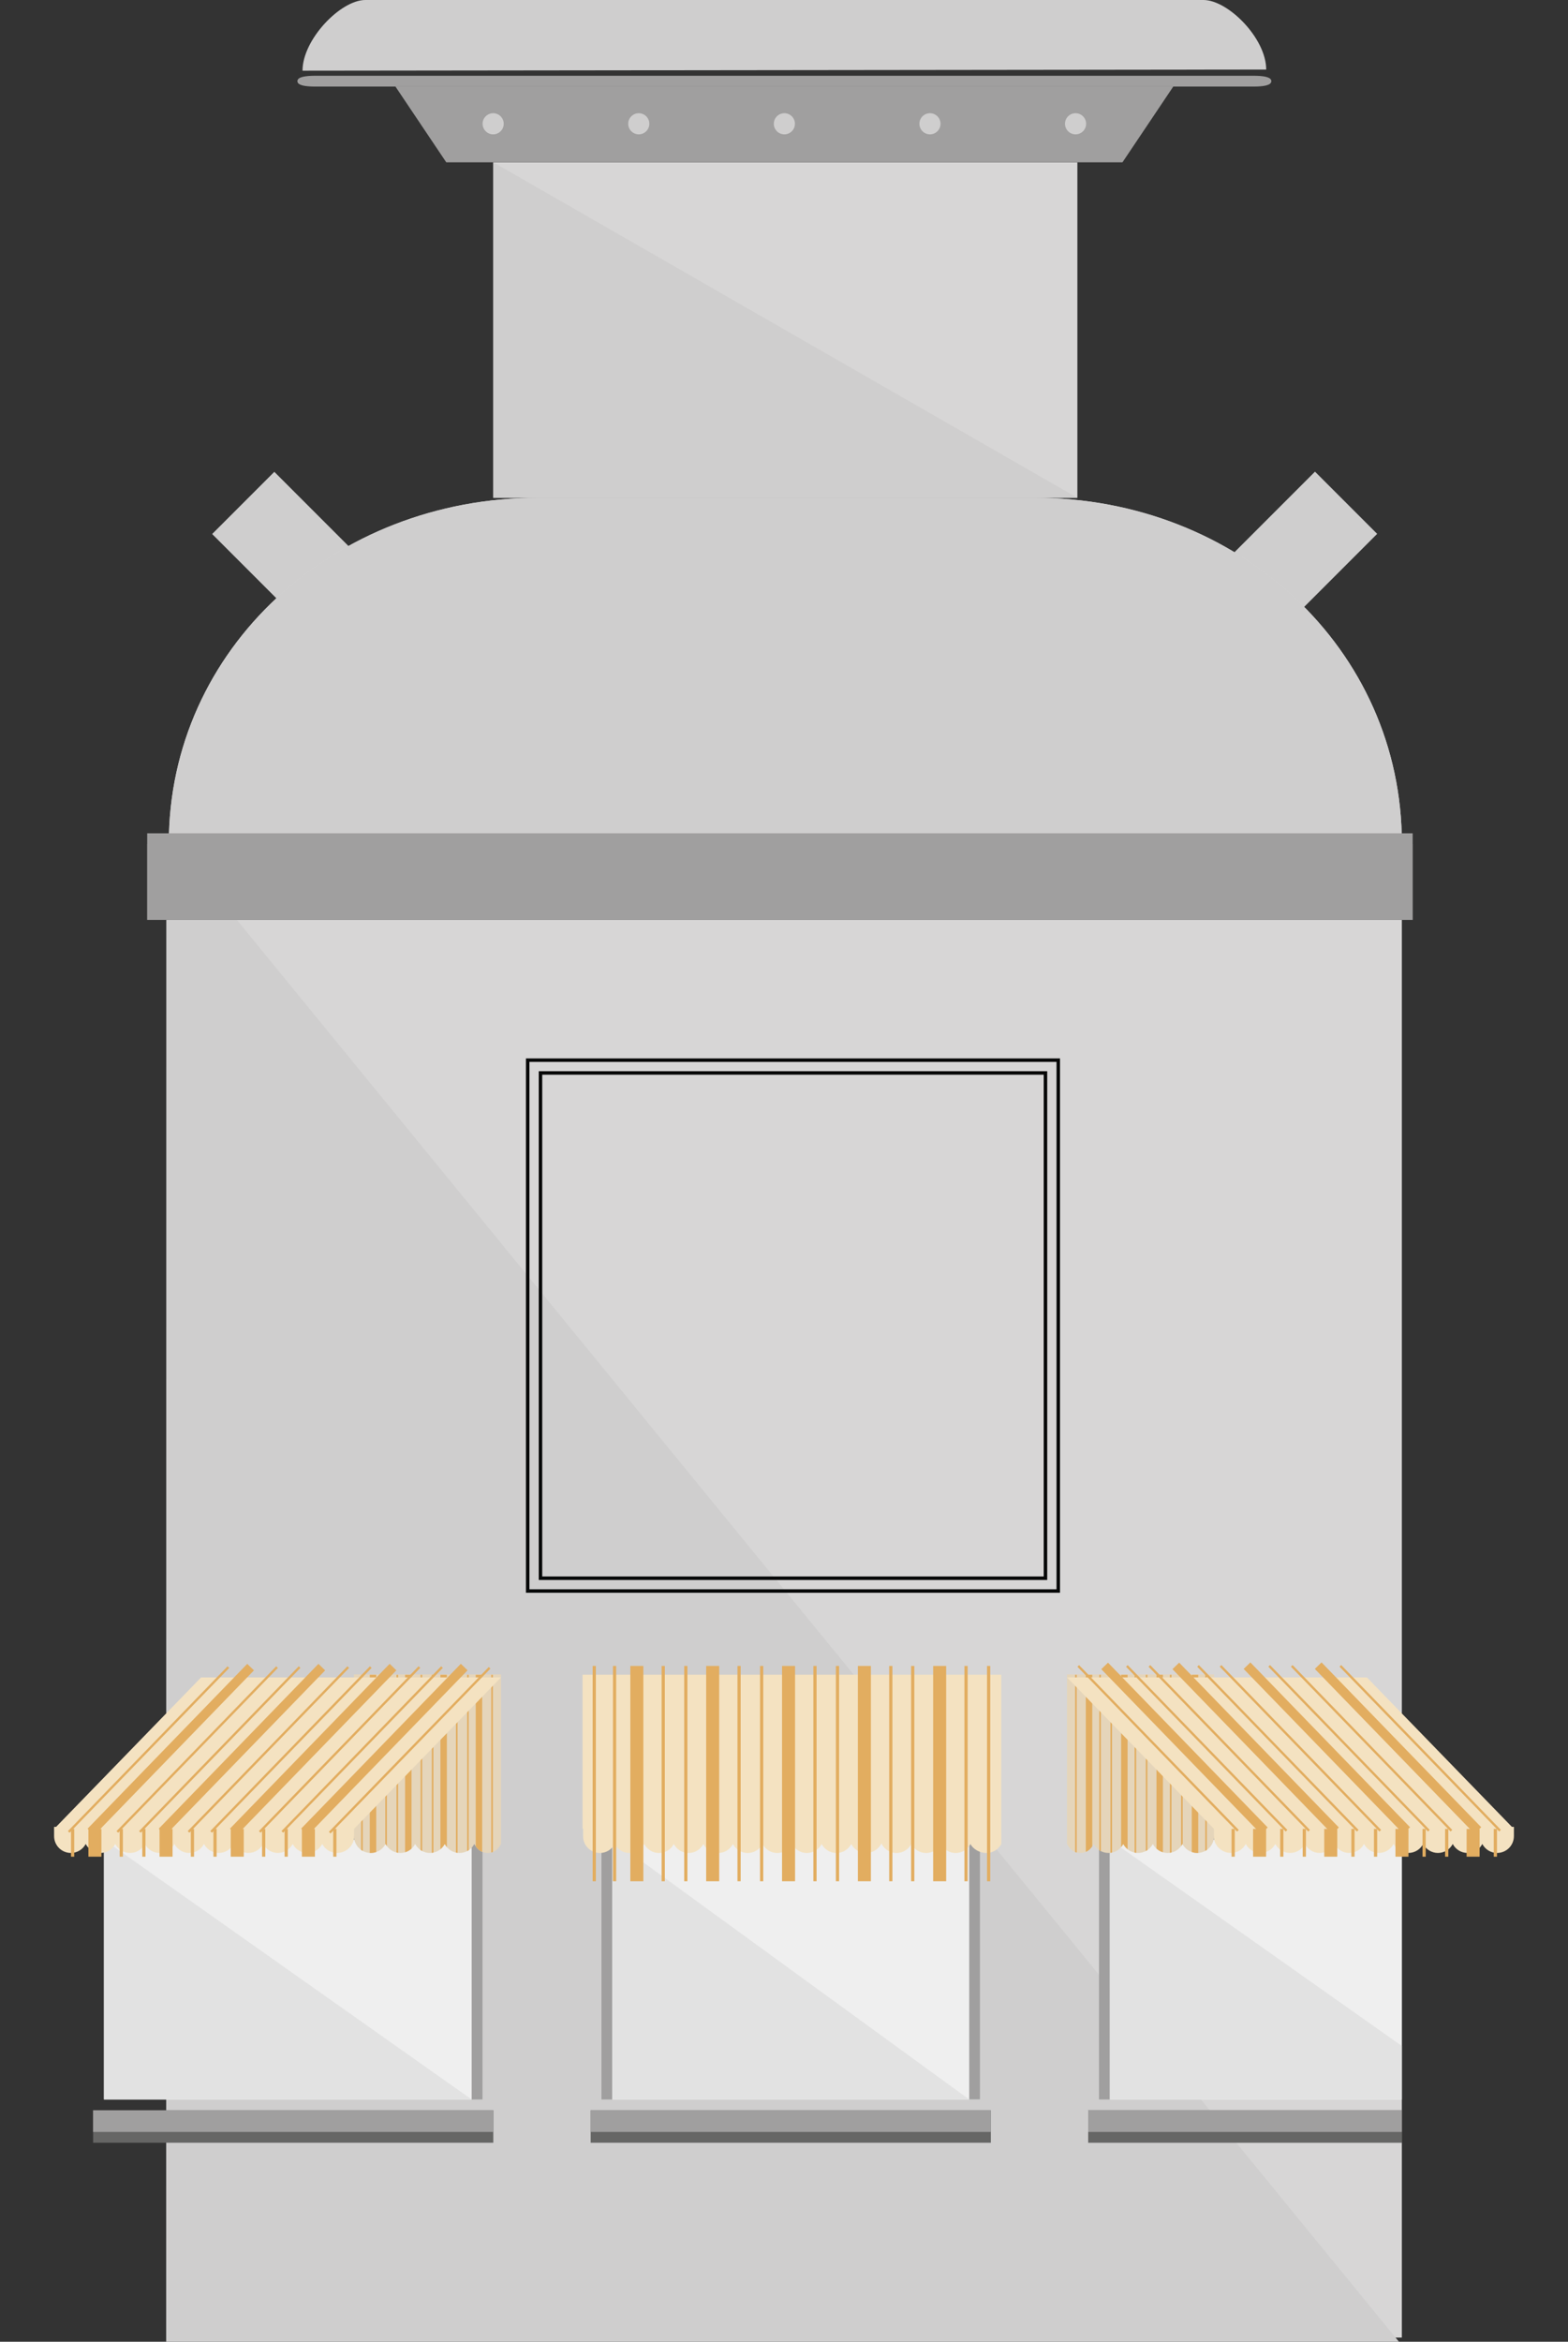 <?xml version="1.0" encoding="utf-8"?>
<!-- Generator: Adobe Illustrator 17.0.0, SVG Export Plug-In . SVG Version: 6.00 Build 0)  -->
<!DOCTYPE svg PUBLIC "-//W3C//DTD SVG 1.1//EN" "http://www.w3.org/Graphics/SVG/1.1/DTD/svg11.dtd">
<svg version="1.1" id="Layer_1" xmlns="http://www.w3.org/2000/svg" xmlns:xlink="http://www.w3.org/1999/xlink" x="0px" y="0px"
	 width="144.97px" height="216.389px" viewBox="0 0 144.97 216.389" enable-background="new 0 0 144.97 216.389"
	 xml:space="preserve">
<rect x="0" y="0" width="144.97" height="216.389" fill="#333333" stroke="none"/>
<rect x="114.198" y="43.908" transform="matrix(0.707 0.707 -0.707 0.707 71.883 -68.198)" fill="#CFCECE" width="8.131" height="17.526"/>
<rect x="24.627" y="43.908" transform="matrix(0.707 -0.707 0.707 0.707 -28.84 35.715)" fill="#CFCECE" width="8.131" height="17.527"/>
<rect x="45.609" y="15" fill="#D7D6D6" width="54" height="31"/>
<polyline fill="#CFCECE" points="99.609,46 45.609,46 45.609,15 "/>
<path fill="#D7D6D6" d="M129.609,216V77.93c0-17.962-15.099-31.93-33.957-31.93H49.747C30.89,46,15.609,59.968,15.609,77.93V216
	H129.609z"/>
<path fill="#CFCECE" d="M129.609,78v-0.07c0-17.962-15.099-31.93-33.957-31.93H49.747C30.89,46,15.609,59.968,15.609,77.93V78
	H129.609z"/>
<polygon fill="#A09F9F" points="103.777,15 41.26,15 36.562,8 108.475,8 "/>
<path fill="#A09F9F" d="M117.541,7.5c0,0.399-0.757,0.5-1.691,0.5H29.188c-0.934,0-1.691-0.101-1.691-0.5S28.254,7,29.188,7h86.662
	C116.784,7,117.541,7.101,117.541,7.5z"/>
<path fill="#CFCECE" d="M27.969,6.532L27.969,6.532C27.969,3.638,31.498,0,33.771,0h77.495c2.273,0,5.801,3.534,5.801,6.428"/>
<polygon fill="#CFCECE" points="15.376,77.027 129.341,216.389 15.363,216.389 "/>
<rect x="13.609" y="78" fill="#636464" width="117" height="7"/>
<rect x="13.609" y="77" fill="#A09F9F" width="117" height="8"/>
<rect x="54.609" y="195" fill="#666665" width="37" height="3"/>
<rect x="54.609" y="195" fill="#A09F9F" width="37" height="2"/>
<rect x="56.609" y="170" fill="#EFEFEF" width="34" height="24"/>
<path fill="#A09F9F" d="M90.609,194h-35v-25h35V194z M56.609,194h33v-24h-33V194z"/>
<polyline fill="#E2E2E2" points="56.609,170 56.609,194 89.609,194 "/>
<rect x="8.609" y="195" fill="#666665" width="37" height="3"/>
<rect x="8.609" y="195" fill="#A09F9F" width="37" height="2"/>
<rect x="9.609" y="170" fill="#EFEFEF" width="34" height="24"/>
<path fill="#A09F9F" d="M44.609,194h-35v-25h35V194z M9.609,194h34v-24h-34V194z"/>
<polyline fill="#E2E2E2" points="9.609,170 9.609,194 43.609,194 "/>
<g>
	<defs>
		<path id="SVGID_1_" d="M129.609,216V77.93c0-17.962-15.099-31.93-33.957-31.93H49.747C30.89,46,15.609,59.968,15.609,77.93V216
			H129.609z"/>
	</defs>
	<clipPath id="SVGID_2_">
		<use xlink:href="#SVGID_1_"  overflow="visible"/>
	</clipPath>
	<rect x="100.609" y="195" clip-path="url(#SVGID_2_)" fill="#666665" width="38" height="3"/>
	<rect x="100.609" y="195" clip-path="url(#SVGID_2_)" fill="#A09F9F" width="38" height="2"/>
	<rect x="102.609" y="170" clip-path="url(#SVGID_2_)" fill="#EFEFEF" width="34" height="24"/>
	<path clip-path="url(#SVGID_2_)" fill="#A09F9F" d="M136.609,194h-35v-25h35V194z M102.609,194h34v-24h-34V194z"/>
	<polyline clip-path="url(#SVGID_2_)" fill="#E2E2E2" points="102.609,170 102.609,194 136.609,194 	"/>
</g>
<path fill="#F4E2C1" d="M92.574,168.815v-14.066H53.86v14.231h0.048v0.692c0,0.858,0.696,1.554,1.554,1.554
	c0.595,0,1.106-0.338,1.367-0.829c0.261,0.491,0.772,0.829,1.367,0.829c0.595,0,1.106-0.338,1.367-0.829
	c0.261,0.491,0.772,0.829,1.367,0.829c0.595,0,1.106-0.338,1.367-0.829c0.261,0.491,0.772,0.829,1.367,0.829
	c0.595,0,1.106-0.338,1.367-0.829c0.261,0.491,0.772,0.829,1.367,0.829c0.595,0,1.106-0.338,1.367-0.829
	c0.261,0.491,0.772,0.829,1.367,0.829s1.106-0.338,1.367-0.829c0.261,0.491,0.772,0.829,1.367,0.829s1.106-0.338,1.367-0.829
	c0.261,0.491,0.772,0.829,1.367,0.829s1.106-0.338,1.367-0.829c0.261,0.491,0.772,0.829,1.367,0.829s1.106-0.338,1.367-0.829
	c0.261,0.491,0.772,0.829,1.367,0.829c0.616,0,1.162-0.361,1.424-0.881c0.251,0.52,0.779,0.881,1.395,0.881
	c0.595,0,1.106-0.338,1.367-0.829c0.261,0.491,0.772,0.829,1.367,0.829s1.106-0.338,1.367-0.829
	c0.261,0.491,0.772,0.829,1.367,0.829s1.106-0.338,1.367-0.829c0.261,0.491,0.88,0.829,1.475,0.829c0.595,0,1.115-0.338,1.377-0.829
	L92.574,168.815L92.574,168.815z"/>
<rect x="65.289" y="153.941" fill="#E2AD60" width="1.203" height="19.895"/>
<rect x="72.304" y="153.941" fill="#E2AD60" width="1.203" height="19.895"/>
<rect x="79.315" y="153.941" fill="#E2AD60" width="1.203" height="19.895"/>
<rect x="58.277" y="153.941" fill="#E2AD60" width="1.203" height="19.895"/>
<rect x="56.672" y="153.941" fill="#E2AD60" width="0.297" height="19.895"/>
<rect x="54.793" y="153.941" fill="#E2AD60" width="0.297" height="19.895"/>
<rect x="61.17" y="153.941" fill="#E2AD60" width="0.297" height="19.895"/>
<rect x="63.258" y="153.941" fill="#E2AD60" width="0.297" height="19.895"/>
<rect x="68.182" y="153.941" fill="#E2AD60" width="0.297" height="19.895"/>
<rect x="70.27" y="153.941" fill="#E2AD60" width="0.297" height="19.895"/>
<rect x="75.2" y="153.941" fill="#E2AD60" width="0.297" height="19.895"/>
<rect x="77.282" y="153.941" fill="#E2AD60" width="0.297" height="19.895"/>
<rect x="82.211" y="153.941" fill="#E2AD60" width="0.297" height="19.895"/>
<rect x="86.275" y="153.941" fill="#E2AD60" width="1.203" height="19.895"/>
<rect x="84.237" y="153.941" fill="#E2AD60" width="0.297" height="19.895"/>
<rect x="89.167" y="153.941" fill="#E2AD60" width="0.297" height="19.895"/>
<rect x="91.256" y="153.941" fill="#E2AD60" width="0.297" height="19.895"/>
<path fill="#070808" d="M98.003,147.179H48.626V97.801h49.377V147.179z M48.948,146.857h48.734V98.123H48.948V146.857z"/>
<path fill="#070808" d="M96.82,145.995h-47.01v-47.01h47.01V145.995z M50.131,145.673h46.366V99.307H50.131V145.673z"/>
<circle fill="#CFCECE" cx="45.596" cy="11.438" r="0.976"/>
<circle fill="#CFCECE" cx="59.058" cy="11.438" r="0.976"/>
<circle fill="#CFCECE" cx="72.519" cy="11.438" r="0.976"/>
<circle fill="#CFCECE" cx="85.98" cy="11.438" r="0.976"/>
<circle fill="#CFCECE" cx="99.441" cy="11.438" r="0.976"/>
<path fill="#E5D5BA" d="M32.728,154.722v14.094v0.853c0,0.858,0.696,1.554,1.554,1.554c0.595,0,1.106-0.338,1.367-0.829
	c0.261,0.491,0.772,0.829,1.367,0.829s1.106-0.338,1.367-0.829c0.261,0.491,0.772,0.829,1.367,0.829
	c0.595,0,1.106-0.338,1.367-0.829c0.261,0.491,0.772,0.829,1.367,0.829c0.595,0,1.106-0.338,1.367-0.829
	c0.261,0.491,0.647,0.829,1.243,0.829c0.595,0,0.964-0.338,1.225-0.829v-1.577v-0.005v-14.089H32.728z"/>
<path fill="#F4E2C1" d="M5.002,169.668c0,0.858,0.696,1.554,1.554,1.554c0.595,0,1.106-0.338,1.367-0.829
	c0.261,0.491,0.772,0.829,1.367,0.829s1.106-0.338,1.367-0.829c0.261,0.491,0.772,0.829,1.367,0.829s1.106-0.338,1.367-0.829
	c0.261,0.491,0.772,0.829,1.367,0.829s1.106-0.338,1.367-0.829c0.261,0.491,0.772,0.829,1.367,0.829s1.106-0.338,1.367-0.829
	c0.261,0.491,0.772,0.829,1.367,0.829s1.106-0.338,1.367-0.829c0.261,0.491,0.772,0.829,1.367,0.829s1.106-0.338,1.367-0.829
	c0.261,0.491,0.772,0.829,1.367,0.829s1.106-0.338,1.367-0.829c0.261,0.491,0.772,0.829,1.367,0.829
	c0.595,0,1.106-0.338,1.367-0.829c0.261,0.491,0.772,0.829,1.367,0.829c0.858,0,1.59-0.696,1.59-1.554v-0.857H5.002V169.668z"/>
<rect x="14.751" y="168.815" fill="#E2AD60" width="1.203" height="2.75"/>
<rect x="21.334" y="168.815" fill="#E2AD60" width="1.203" height="2.75"/>
<rect x="27.912" y="168.815" fill="#E2AD60" width="1.203" height="2.75"/>
<rect x="8.172" y="168.815" fill="#E2AD60" width="1.203" height="2.75"/>
<rect x="6.567" y="168.815" fill="#E2AD60" width="0.297" height="2.75"/>
<rect x="11.064" y="168.815" fill="#E2AD60" width="0.297" height="2.75"/>
<rect x="13.153" y="168.815" fill="#E2AD60" width="0.297" height="2.75"/>
<rect x="17.644" y="168.815" fill="#E2AD60" width="0.297" height="2.75"/>
<rect x="19.732" y="168.815" fill="#E2AD60" width="0.297" height="2.75"/>
<rect x="24.229" y="168.815" fill="#E2AD60" width="0.297" height="2.75"/>
<rect x="26.311" y="168.815" fill="#E2AD60" width="0.297" height="2.75"/>
<rect x="30.808" y="168.815" fill="#E2AD60" width="0.297" height="2.75"/>
<g>
	<defs>
		<path id="SVGID_3_" d="M32.728,154.722v14.094v0.853c0,0.858,0.696,1.554,1.554,1.554c0.595,0,1.106-0.338,1.367-0.829
			c0.261,0.491,0.772,0.829,1.367,0.829s1.106-0.338,1.367-0.829c0.261,0.491,0.772,0.829,1.367,0.829
			c0.595,0,1.106-0.338,1.367-0.829c0.261,0.491,0.772,0.829,1.367,0.829c0.595,0,1.106-0.338,1.367-0.829
			c0.261,0.491,0.647,0.829,1.243,0.829c0.595,0,0.964-0.338,1.225-0.829v-1.577v-0.005v-14.089H32.728z"/>
	</defs>
	<clipPath id="SVGID_4_">
		<use xlink:href="#SVGID_3_"  overflow="visible"/>
	</clipPath>
	<rect x="37.452" y="154.754" clip-path="url(#SVGID_4_)" fill="#E2AD60" width="0.597" height="16.811"/>
	<rect x="40.718" y="154.754" clip-path="url(#SVGID_4_)" fill="#E2AD60" width="0.597" height="16.811"/>
	<rect x="43.983" y="154.754" clip-path="url(#SVGID_4_)" fill="#E2AD60" width="0.597" height="16.811"/>
	<rect x="34.187" y="154.754" clip-path="url(#SVGID_4_)" fill="#E2AD60" width="0.597" height="16.811"/>
	<rect x="33.39" y="154.754" clip-path="url(#SVGID_4_)" fill="#E2AD60" width="0.148" height="16.811"/>
	<rect x="35.622" y="154.754" clip-path="url(#SVGID_4_)" fill="#E2AD60" width="0.148" height="16.811"/>
	<rect x="36.659" y="154.754" clip-path="url(#SVGID_4_)" fill="#E2AD60" width="0.148" height="16.811"/>
	<rect x="38.887" y="154.754" clip-path="url(#SVGID_4_)" fill="#E2AD60" width="0.147" height="16.811"/>
	<rect x="39.924" y="154.754" clip-path="url(#SVGID_4_)" fill="#E2AD60" width="0.148" height="16.811"/>
	<rect x="42.155" y="154.754" clip-path="url(#SVGID_4_)" fill="#E2AD60" width="0.148" height="16.811"/>
	<rect x="43.189" y="154.754" clip-path="url(#SVGID_4_)" fill="#E2AD60" width="0.148" height="16.811"/>
	<rect x="45.42" y="154.754" clip-path="url(#SVGID_4_)" fill="#E2AD60" width="0.148" height="16.811"/>
</g>
<polygon fill="#F4E2C1" points="5.002,169 32.728,169 46.319,155 18.594,155 "/>
<rect x="35.046" y="151.023" transform="matrix(0.718 0.696 -0.696 0.718 122.556 20.916)" fill="#E2AD60" width="0.865" height="21.21"/>
<rect x="28.465" y="151.023" transform="matrix(0.718 0.696 -0.696 0.718 120.698 25.498)" fill="#E2AD60" width="0.865" height="21.21"/>
<rect x="21.884" y="151.023" transform="matrix(0.718 0.696 -0.696 0.718 118.841 30.081)" fill="#E2AD60" width="0.865" height="21.21"/>
<rect x="15.303" y="151.023" transform="matrix(0.718 0.696 -0.696 0.718 116.983 34.663)" fill="#E2AD60" width="0.865" height="21.21"/>
<rect x="33.317" y="151.023" transform="matrix(0.718 0.696 -0.696 0.718 121.977 22.346)" fill="#E2AD60" width="0.216" height="21.21"/>
<rect x="26.736" y="151.023" transform="matrix(0.718 0.696 -0.696 0.718 120.119 26.928)" fill="#E2AD60" width="0.216" height="21.21"/>
<rect x="20.155" y="151.023" transform="matrix(0.718 0.696 -0.696 0.718 118.262 31.511)" fill="#E2AD60" width="0.216" height="21.21"/>
<rect x="13.574" y="151.023" transform="matrix(0.718 0.696 -0.696 0.718 116.404 36.093)" fill="#E2AD60" width="0.216" height="21.21"/>
<rect x="37.813" y="151.023" transform="matrix(0.718 0.697 -0.697 0.718 123.302 19.249)" fill="#E2AD60" width="0.216" height="21.21"/>
<rect x="31.232" y="151.023" transform="matrix(0.718 0.696 -0.696 0.718 121.388 23.798)" fill="#E2AD60" width="0.216" height="21.21"/>
<rect x="24.651" y="151.023" transform="matrix(0.718 0.696 -0.696 0.718 119.531 28.38)" fill="#E2AD60" width="0.216" height="21.21"/>
<rect x="18.07" y="151.023" transform="matrix(0.718 0.696 -0.696 0.718 117.673 32.963)" fill="#E2AD60" width="0.216" height="21.21"/>
<path fill="#E5D5BA" d="M112.242,154.722v14.094v0.853c0,0.858-0.696,1.554-1.554,1.554c-0.595,0-1.106-0.338-1.367-0.829
	c-0.261,0.491-0.772,0.829-1.367,0.829s-1.106-0.338-1.367-0.829c-0.261,0.491-0.772,0.829-1.367,0.829s-1.106-0.338-1.367-0.829
	c-0.261,0.491-0.772,0.829-1.367,0.829s-1.106-0.338-1.367-0.829c-0.261,0.491-0.648,0.829-1.243,0.829
	c-0.595,0-0.964-0.338-1.225-0.829v-1.577v-0.005v-14.089H112.242z"/>
<path fill="#F4E2C1" d="M139.968,169.668c0,0.858-0.696,1.554-1.554,1.554c-0.595,0-1.106-0.338-1.367-0.829
	c-0.261,0.491-0.772,0.829-1.367,0.829c-0.595,0-1.106-0.338-1.367-0.829c-0.261,0.491-0.772,0.829-1.367,0.829
	c-0.595,0-1.106-0.338-1.367-0.829c-0.261,0.491-0.772,0.829-1.367,0.829c-0.595,0-1.106-0.338-1.367-0.829
	c-0.261,0.491-0.772,0.829-1.367,0.829c-0.595,0-1.106-0.338-1.367-0.829c-0.261,0.491-0.772,0.829-1.367,0.829
	s-1.106-0.338-1.367-0.829c-0.261,0.491-0.772,0.829-1.367,0.829s-1.106-0.338-1.367-0.829c-0.261,0.491-0.772,0.829-1.367,0.829
	s-1.106-0.338-1.367-0.829c-0.261,0.491-0.772,0.829-1.367,0.829s-1.106-0.338-1.367-0.829c-0.261,0.491-0.772,0.829-1.367,0.829
	c-0.858,0-1.59-0.696-1.59-1.554v-0.857h27.751V169.668z"/>
<rect x="129.017" y="168.815" fill="#E2AD60" width="1.203" height="2.75"/>
<rect x="122.434" y="168.815" fill="#E2AD60" width="1.203" height="2.75"/>
<rect x="115.855" y="168.815" fill="#E2AD60" width="1.203" height="2.75"/>
<rect x="135.596" y="168.815" fill="#E2AD60" width="1.203" height="2.75"/>
<rect x="138.106" y="168.815" fill="#E2AD60" width="0.297" height="2.75"/>
<rect x="133.608" y="168.815" fill="#E2AD60" width="0.297" height="2.75"/>
<rect x="131.52" y="168.815" fill="#E2AD60" width="0.297" height="2.75"/>
<rect x="127.029" y="168.815" fill="#E2AD60" width="0.297" height="2.75"/>
<rect x="124.94" y="168.815" fill="#E2AD60" width="0.297" height="2.75"/>
<rect x="120.443" y="168.815" fill="#E2AD60" width="0.297" height="2.75"/>
<rect x="118.361" y="168.815" fill="#E2AD60" width="0.297" height="2.75"/>
<rect x="113.864" y="168.815" fill="#E2AD60" width="0.297" height="2.75"/>
<g>
	<defs>
		<path id="SVGID_5_" d="M112.242,154.722v14.094v0.853c0,0.858-0.696,1.554-1.554,1.554c-0.595,0-1.106-0.338-1.367-0.829
			c-0.261,0.491-0.772,0.829-1.367,0.829s-1.106-0.338-1.367-0.829c-0.261,0.491-0.772,0.829-1.367,0.829s-1.106-0.338-1.367-0.829
			c-0.261,0.491-0.772,0.829-1.367,0.829s-1.106-0.338-1.367-0.829c-0.261,0.491-0.648,0.829-1.243,0.829
			c-0.595,0-0.964-0.338-1.225-0.829v-1.577v-0.005v-14.089H112.242z"/>
	</defs>
	<clipPath id="SVGID_6_">
		<use xlink:href="#SVGID_5_"  overflow="visible"/>
	</clipPath>
	<rect x="106.922" y="154.754" clip-path="url(#SVGID_6_)" fill="#E2AD60" width="0.597" height="16.811"/>
	<rect x="103.655" y="154.754" clip-path="url(#SVGID_6_)" fill="#E2AD60" width="0.597" height="16.811"/>
	<rect x="100.39" y="154.754" clip-path="url(#SVGID_6_)" fill="#E2AD60" width="0.597" height="16.811"/>
	<rect x="110.186" y="154.754" clip-path="url(#SVGID_6_)" fill="#E2AD60" width="0.597" height="16.811"/>
	<rect x="111.432" y="154.754" clip-path="url(#SVGID_6_)" fill="#E2AD60" width="0.148" height="16.811"/>
	<rect x="109.2" y="154.754" clip-path="url(#SVGID_6_)" fill="#E2AD60" width="0.148" height="16.811"/>
	<rect x="108.164" y="154.754" clip-path="url(#SVGID_6_)" fill="#E2AD60" width="0.148" height="16.811"/>
	<rect x="105.935" y="154.754" clip-path="url(#SVGID_6_)" fill="#E2AD60" width="0.148" height="16.811"/>
	<rect x="104.898" y="154.754" clip-path="url(#SVGID_6_)" fill="#E2AD60" width="0.148" height="16.811"/>
	<rect x="102.667" y="154.754" clip-path="url(#SVGID_6_)" fill="#E2AD60" width="0.148" height="16.811"/>
	<rect x="101.634" y="154.754" clip-path="url(#SVGID_6_)" fill="#E2AD60" width="0.148" height="16.811"/>
	<rect x="99.402" y="154.754" clip-path="url(#SVGID_6_)" fill="#E2AD60" width="0.148" height="16.811"/>
</g>
<polygon fill="#F4E2C1" points="139.968,169 112.242,169 98.651,155 126.376,155 "/>
<rect x="109.059" y="151.023" transform="matrix(-0.718 0.696 -0.696 -0.718 300.621 201.397)" fill="#E2AD60" width="0.865" height="21.21"/>
<rect x="115.64" y="151.023" transform="matrix(-0.718 0.696 -0.696 -0.718 311.925 196.815)" fill="#E2AD60" width="0.865" height="21.21"/>
<rect x="122.221" y="151.023" transform="matrix(-0.718 0.696 -0.696 -0.718 323.233 192.213)" fill="#E2AD60" width="0.865" height="21.21"/>
<rect x="128.802" y="151.023" transform="matrix(-0.718 0.696 -0.696 -0.718 334.537 187.63)" fill="#E2AD60" width="0.865" height="21.21"/>
<rect x="111.437" y="151.023" transform="matrix(-0.718 0.696 -0.696 -0.718 304.148 199.967)" fill="#E2AD60" width="0.216" height="21.21"/>
<rect x="118.018" y="151.023" transform="matrix(-0.718 0.696 -0.696 -0.718 315.453 195.385)" fill="#E2AD60" width="0.216" height="21.21"/>
<rect x="124.599" y="151.023" transform="matrix(-0.718 0.696 -0.696 -0.718 326.757 190.803)" fill="#E2AD60" width="0.216" height="21.21"/>
<rect x="131.18" y="151.023" transform="matrix(-0.718 0.696 -0.696 -0.718 338.062 186.22)" fill="#E2AD60" width="0.216" height="21.21"/>
<rect x="106.941" y="151.023" transform="matrix(-0.718 0.696 -0.696 -0.718 296.425 203.098)" fill="#E2AD60" width="0.216" height="21.21"/>
<rect x="113.522" y="151.023" transform="matrix(-0.718 0.696 -0.696 -0.718 307.73 198.516)" fill="#E2AD60" width="0.216" height="21.21"/>
<rect x="120.103" y="151.023" transform="matrix(-0.718 0.696 -0.696 -0.718 319.034 193.933)" fill="#E2AD60" width="0.216" height="21.21"/>
<rect x="126.684" y="151.023" transform="matrix(-0.718 0.696 -0.696 -0.718 330.339 189.351)" fill="#E2AD60" width="0.216" height="21.21"/>
</svg>
